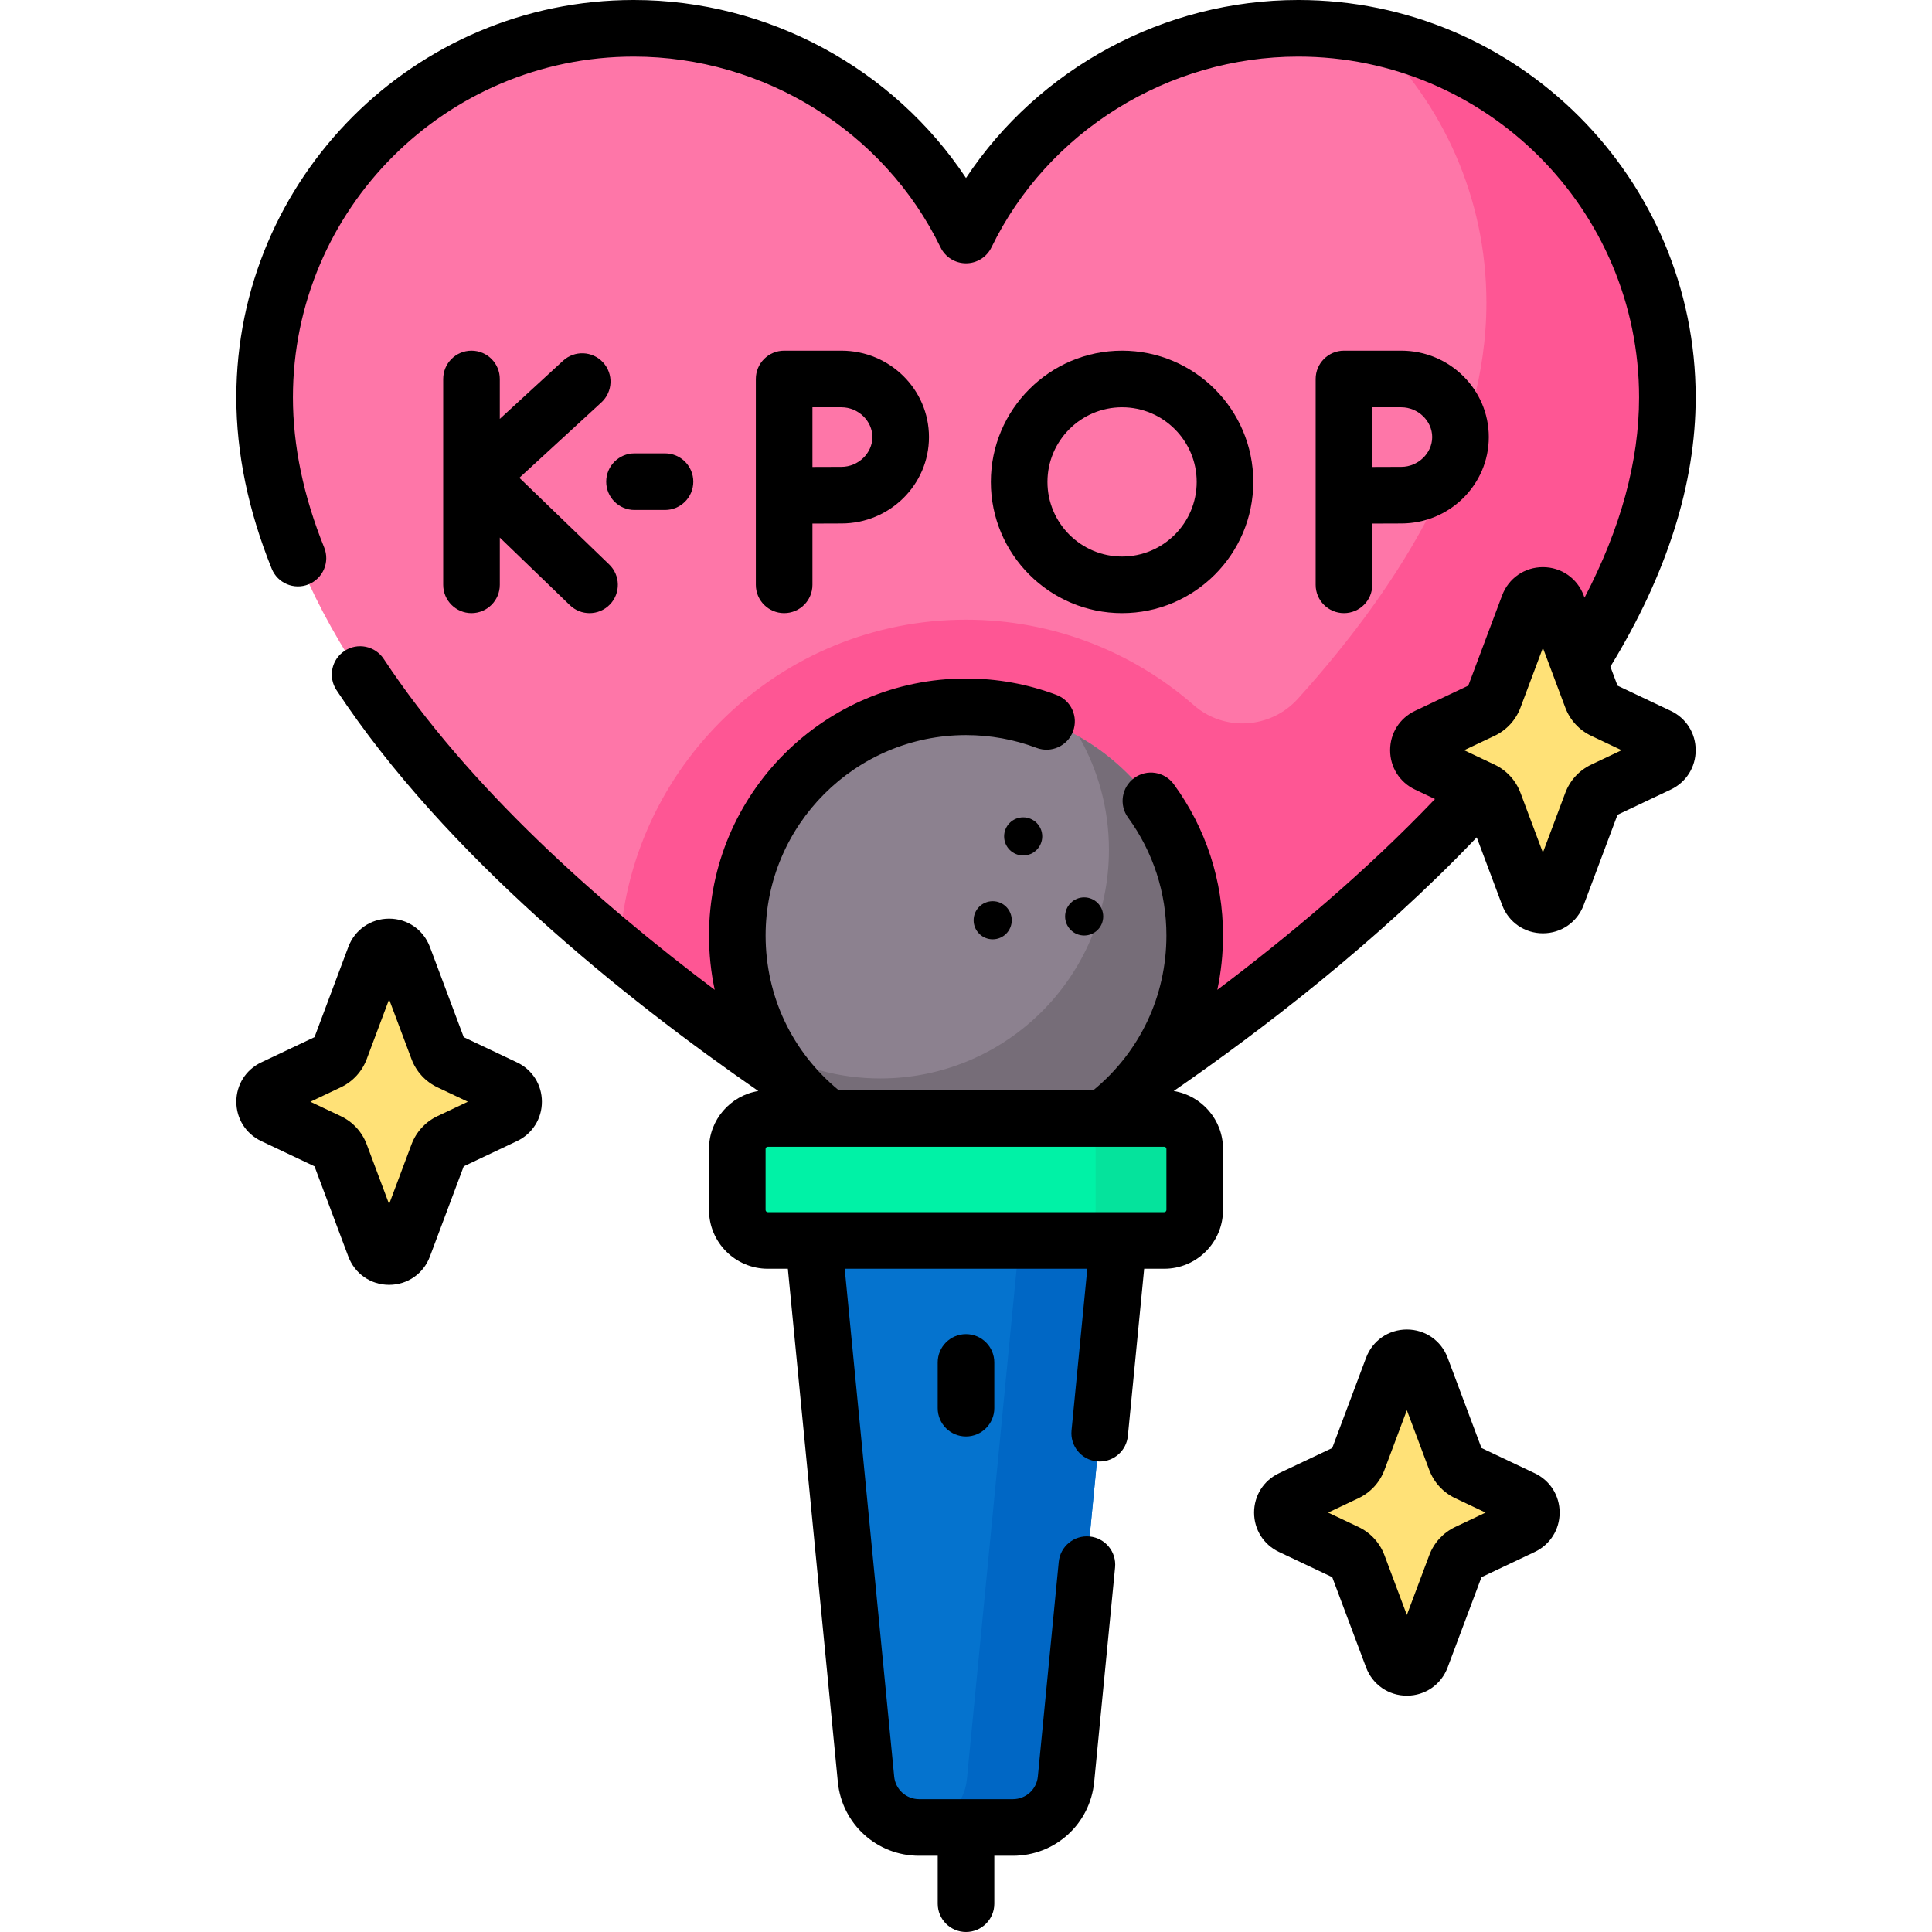 <svg id="Capa_1" enable-background="new 0 0 512 512" height="512" viewBox="0 0 512 512" width="512" xmlns="http://www.w3.org/2000/svg"><g><g><path d="m268.422 484.297h-24.845c-7.28 0-13.37-5.526-14.076-12.771l-13.908-142.794h80.813l-13.908 142.794c-.706 7.245-6.796 12.771-14.076 12.771z" fill="#0573ce"/></g><g><path d="m270.142 328.732-13.908 142.794c-.683 7.007-6.406 12.391-13.366 12.738.237.012.47.034.71.034h24.845c7.28 0 13.37-5.526 14.076-12.771l13.908-142.794h-26.265z" fill="#0067c5"/></g><g><path d="m273.343 304.629c-10.667 6.457-24.019 6.457-34.686 0-46.16-27.944-168.527-110.403-168.527-199.303 0-54.028 43.798-97.826 97.826-97.826 38.724 0 72.392 22.5 88.044 54.783 15.652-32.283 49.32-54.783 88.044-54.783 54.028 0 97.826 43.798 97.826 97.826 0 88.9-122.367 171.359-168.527 199.303z" fill="#fe76a8"/></g><g><path d="m363.631 9.463c18.659 17.814 30.284 42.932 30.284 70.767 0 37.304-21.549 73.469-49.97 104.952-7.185 7.959-19.472 8.773-27.548 1.721-16.166-14.117-37.299-22.681-60.397-22.681-49.297 0-89.652 38.999-91.844 87.765 28.573 23.63 57.009 42.053 74.501 52.642 10.666 6.457 24.019 6.457 34.686 0 46.16-27.944 168.527-110.403 168.527-199.303 0-47.319-33.598-86.79-78.239-95.863z" fill="#fe5694"/></g><g><circle cx="256" cy="247.919" fill="#8c818f" r="60.61"/></g><g><path d="m285.954 195.236c5.036 8.837 7.927 19.055 7.927 29.954 0 33.474-27.136 60.61-60.61 60.61-10.899 0-21.117-2.891-29.954-7.927 10.43 18.304 30.108 30.656 52.683 30.656 33.474 0 60.61-27.136 60.61-60.61 0-22.575-12.351-42.253-30.656-52.683z" fill="#766d78"/></g><g><g><path d="m308.528 328.732h-105.056c-4.463 0-8.081-3.618-8.081-8.081v-16.163c0-4.463 3.618-8.081 8.081-8.081h105.057c4.463 0 8.081 3.618 8.081 8.081v16.163c0 4.463-3.618 8.081-8.082 8.081z" fill="#00f2a6"/></g><g><path d="m308.528 296.406h-26.264c4.463 0 8.081 3.618 8.081 8.081v16.163c0 4.463-3.618 8.081-8.081 8.081h26.264c4.463 0 8.081-3.618 8.081-8.081v-16.163c.001-4.462-3.617-8.081-8.081-8.081z" fill="#05e39c"/></g></g><g><path d="m424.919 209.403 14.64-6.935c3.081-1.46 3.081-5.844 0-7.303l-14.64-6.935c-1.423-.674-2.528-1.875-3.08-3.349l-9.174-24.463c-1.311-3.496-6.256-3.496-7.567 0l-9.174 24.463c-.553 1.474-1.658 2.675-3.08 3.349l-14.64 6.935c-3.081 1.46-3.081 5.844 0 7.303l14.64 6.935c1.423.674 2.528 1.875 3.08 3.349l9.174 24.463c1.311 3.496 6.256 3.496 7.567 0l9.174-24.463c.553-1.474 1.658-2.675 3.08-3.349z" fill="#ffe177"/></g><g><path d="m119.156 302.556 14.64-6.935c3.081-1.46 3.081-5.844 0-7.303l-14.64-6.935c-1.423-.674-2.528-1.875-3.08-3.349l-9.174-24.463c-1.311-3.496-6.256-3.496-7.567 0l-9.174 24.463c-.553 1.474-1.658 2.675-3.08 3.349l-14.64 6.935c-3.081 1.46-3.081 5.844 0 7.303l14.64 6.935c1.423.674 2.528 1.875 3.08 3.349l9.174 24.463c1.311 3.496 6.256 3.496 7.567 0l9.174-24.463c.552-1.474 1.657-2.675 3.08-3.349z" fill="#ffe177"/></g><g><path d="m388.869 411.435 14.64-6.935c3.081-1.46 3.081-5.844 0-7.303l-14.64-6.935c-1.423-.674-2.528-1.875-3.08-3.349l-9.174-24.463c-1.311-3.496-6.256-3.496-7.567 0l-9.174 24.463c-.553 1.474-1.658 2.675-3.08 3.349l-14.64 6.935c-3.081 1.46-3.081 5.844 0 7.303l14.64 6.935c1.423.674 2.528 1.875 3.08 3.349l9.174 24.463c1.311 3.496 6.256 3.496 7.567 0l9.174-24.463c.552-1.473 1.657-2.675 3.08-3.349z" fill="#ffe177"/></g><g><path d="m276.203 221.655c0-2.79-2.261-5.051-5.051-5.051s-5.051 2.261-5.051 5.051c0 2.789 2.261 5.051 5.051 5.051s5.051-2.262 5.051-5.051z"/><circle cx="287.315" cy="242.868" r="5.051"/><path d="m263.071 238.827c-2.789 0-5.051 2.261-5.051 5.051s2.261 5.051 5.051 5.051 5.051-2.261 5.051-5.051-2.261-5.051-5.051-5.051z"/><path d="m124.954 92.935c-4.142 0-7.5 3.358-7.5 7.5v54.549c0 4.142 3.358 7.5 7.5 7.5s7.5-3.358 7.5-7.5v-12.521l18.572 17.918c1.456 1.404 3.332 2.103 5.207 2.103 1.965 0 3.927-.767 5.398-2.292 2.876-2.981 2.791-7.729-.19-10.605l-23.803-22.964 21.734-19.978c3.049-2.803 3.249-7.548.446-10.598-2.803-3.049-7.547-3.249-10.598-.446l-16.768 15.412v-10.578c.002-4.142-3.356-7.5-7.498-7.5z"/><path d="m215.306 154.984v-16.235c2.874-.014 5.895-.027 7.689-.027 12.79 0 23.195-10.27 23.195-22.894s-10.405-22.894-23.195-22.894h-15.189c-4.142 0-7.5 3.358-7.5 7.5v54.549c0 4.142 3.358 7.5 7.5 7.5s7.5-3.357 7.5-7.499zm0-47.049h7.689c4.442 0 8.195 3.615 8.195 7.894s-3.753 7.894-8.195 7.894c-1.795 0-4.812.012-7.689.026z"/><path d="m363.663 154.984v-16.235c2.874-.014 5.895-.027 7.689-.027 12.79 0 23.195-10.27 23.195-22.894s-10.405-22.894-23.195-22.894h-15.189c-4.142 0-7.5 3.358-7.5 7.5v54.549c0 4.142 3.358 7.5 7.5 7.5s7.5-3.357 7.5-7.499zm0-47.049h7.689c4.442 0 8.195 3.615 8.195 7.894s-3.753 7.894-8.195 7.894c-1.795 0-4.812.012-7.689.026z"/><path d="m332.134 127.709c0-19.175-15.6-34.774-34.774-34.774s-34.774 15.6-34.774 34.774 15.6 34.774 34.774 34.774 34.774-15.599 34.774-34.774zm-54.549 0c0-10.904 8.871-19.774 19.774-19.774s19.774 8.871 19.774 19.774-8.871 19.774-19.774 19.774-19.774-8.87-19.774-19.774z"/><path d="m168.152 135.147h8.081c4.142 0 7.5-3.358 7.5-7.5s-3.358-7.5-7.5-7.5h-8.081c-4.142 0-7.5 3.358-7.5 7.5s3.358 7.5 7.5 7.5z"/><path d="m248.5 361.057v12.122c0 4.142 3.358 7.5 7.5 7.5s7.5-3.358 7.5-7.5v-12.122c0-4.142-3.358-7.5-7.5-7.5s-7.5 3.358-7.5 7.5z"/><path d="m442.77 188.387-14.113-6.686-1.888-5.035c14.986-24.484 22.601-48.471 22.601-71.347 0-58.073-47.246-105.319-105.32-105.319-35.59 0-68.831 18.146-88.05 47.173-19.219-29.027-52.459-47.173-88.05-47.173-58.074 0-105.32 47.246-105.32 105.32 0 14.725 3.155 29.997 9.376 45.391 1.552 3.84 5.923 5.695 9.764 4.143 3.84-1.552 5.695-5.924 4.143-9.764-5.497-13.6-8.284-26.98-8.284-39.77 0-49.803 40.518-90.32 90.32-90.32 34.5 0 66.413 19.843 81.301 50.552 1.253 2.586 3.875 4.228 6.749 4.228s5.495-1.642 6.749-4.228c14.889-30.709 46.802-50.552 81.302-50.552 49.803 0 90.32 40.517 90.32 90.32 0 16.89-4.861 34.689-14.456 53.069l-.226-.604c-1.706-4.549-5.947-7.489-10.806-7.489-4.858 0-9.1 2.939-10.806 7.489l-8.969 23.917-14.112 6.685c-4.071 1.929-6.601 5.925-6.601 10.43s2.529 8.501 6.6 10.43l5.293 2.508c-18.447 19.36-39.193 36.656-57.688 50.561.994-4.668 1.511-9.485 1.511-14.395 0-14.526-4.513-28.392-13.05-40.099-2.44-3.347-7.132-4.083-10.479-1.641-3.347 2.44-4.081 7.132-1.64 10.479 6.653 9.123 10.169 19.932 10.169 31.26 0 16.054-7.03 30.852-19.354 40.987h-67.512c-12.323-10.135-19.353-24.932-19.353-40.987 0-29.285 23.825-53.11 53.11-53.11 6.434 0 12.725 1.14 18.697 3.389 3.877 1.458 8.203-.499 9.662-4.376 1.459-3.876-.5-8.202-4.376-9.662-7.668-2.887-15.737-4.351-23.983-4.351-37.556 0-68.11 30.554-68.11 68.11 0 4.91.517 9.728 1.511 14.396-30.691-23.063-65.227-53.634-87.712-87.689-2.282-3.456-6.935-4.409-10.391-2.126-3.457 2.282-4.409 6.935-2.126 10.391 28.891 43.759 76.173 81.615 111.783 106.237-7.396 1.209-13.065 7.626-13.065 15.359v16.163c0 8.592 6.99 15.582 15.582 15.582h5.313l13.251 136.03c1.091 11.137 10.353 19.537 21.543 19.537h4.92v12.7c0 4.142 3.358 7.5 7.5 7.5s7.5-3.358 7.5-7.5v-12.7h4.92c11.19 0 20.452-8.399 21.545-19.543l5.54-56.88c.401-4.123-2.615-7.79-6.738-8.192-4.133-.401-7.791 2.615-8.192 6.738l-5.54 56.875c-.335 3.422-3.18 6.002-6.616 6.002h-24.84c-3.436 0-6.28-2.58-6.615-5.997l-13.109-134.571h64.287l-4.178 42.851c-.402 4.123 2.615 7.79 6.737 8.192.248.024.493.036.736.036 3.814 0 7.078-2.898 7.456-6.773l4.32-44.306h5.314c8.592 0 15.582-6.99 15.582-15.582v-16.163c0-7.732-5.667-14.148-13.062-15.358 22.914-15.836 53.84-39.414 80.3-67.222l6.728 17.941c1.706 4.549 5.948 7.489 10.806 7.489 4.859 0 9.1-2.939 10.806-7.489l8.969-23.917 14.113-6.685c4.071-1.928 6.6-5.925 6.6-10.43.001-4.504-2.528-8.501-6.599-10.429zm-133.66 132.263c0 .321-.261.582-.582.582h-105.056c-.321 0-.582-.261-.582-.582v-16.163c0-.32.261-.581.582-.581h105.057c.321 0 .582.261.582.581v16.163zm112.599-118.025h-.001c-3.201 1.517-5.648 4.178-6.891 7.494l-5.935 15.825-5.935-15.825c-1.243-3.315-3.69-5.977-6.892-7.494l-8.04-3.809 8.039-3.808c3.202-1.516 5.649-4.178 6.893-7.494l5.935-15.826 5.935 15.826c1.244 3.316 3.691 5.978 6.893 7.494l8.039 3.808z"/><path d="m137.006 281.541-14.113-6.685-8.969-23.917c-1.706-4.549-5.948-7.489-10.806-7.489-4.859 0-9.1 2.939-10.806 7.489l-8.969 23.917-14.113 6.685c-4.071 1.928-6.6 5.925-6.6 10.429 0 4.505 2.529 8.501 6.6 10.43l14.113 6.686 8.969 23.917c1.706 4.549 5.947 7.489 10.806 7.489 4.858 0 9.1-2.939 10.806-7.489l8.969-23.917 14.112-6.685c4.071-1.929 6.601-5.925 6.601-10.43 0-4.506-2.529-8.502-6.6-10.43zm-21.061 14.237c-3.201 1.516-5.648 4.177-6.892 7.494l-5.935 15.826-5.935-15.826c-1.244-3.316-3.691-5.978-6.893-7.494l-8.039-3.808 8.041-3.809c3.201-1.517 5.648-4.178 6.891-7.494l5.935-15.825 5.935 15.825c1.243 3.315 3.69 5.977 6.892 7.494l8.04 3.809z"/><path d="m406.719 390.42-14.113-6.685-8.969-23.917c-1.706-4.549-5.948-7.489-10.806-7.489-4.859 0-9.1 2.939-10.806 7.489l-8.969 23.917-14.113 6.685c-4.071 1.928-6.6 5.925-6.6 10.429 0 4.505 2.529 8.501 6.6 10.43l14.113 6.686 8.969 23.917c1.706 4.549 5.948 7.488 10.806 7.488s9.1-2.939 10.806-7.488l8.969-23.917 14.112-6.685c4.071-1.929 6.601-5.925 6.601-10.43 0-4.506-2.529-8.502-6.6-10.43zm-21.061 14.238c-3.201 1.516-5.648 4.177-6.892 7.494l-5.935 15.826-5.935-15.826c-1.244-3.316-3.691-5.978-6.893-7.494l-8.039-3.808 8.041-3.809c3.201-1.517 5.648-4.178 6.891-7.494l5.935-15.825 5.935 15.825c1.243 3.315 3.69 5.977 6.892 7.494l8.04 3.809z"/></g></g></svg>